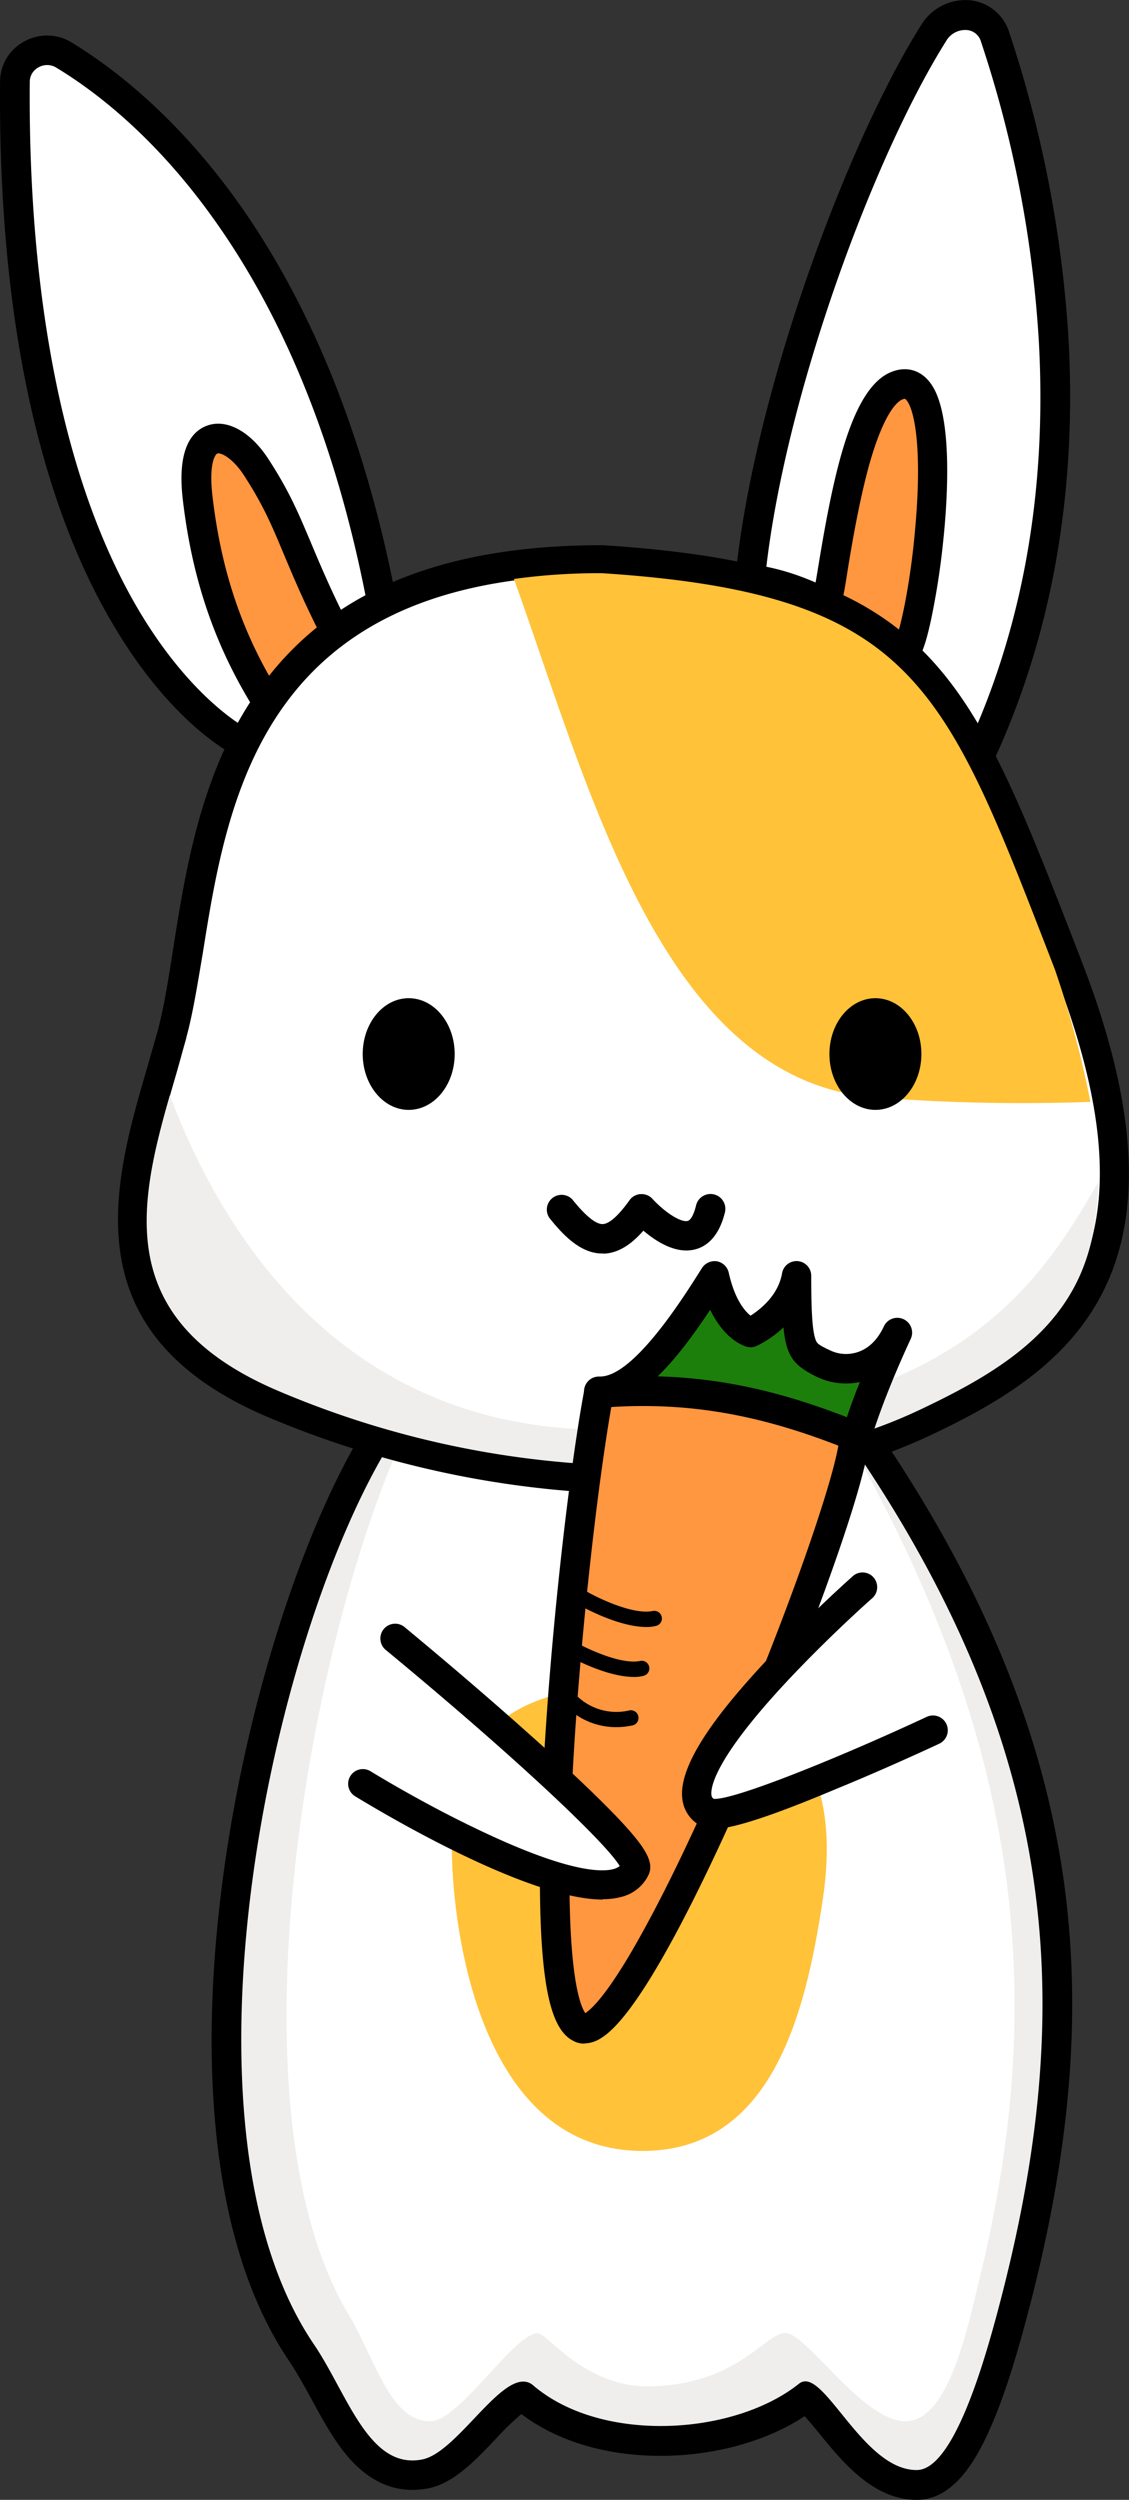 <svg id="图层_1" data-name="图层 1" xmlns="http://www.w3.org/2000/svg" xmlns:xlink="http://www.w3.org/1999/xlink" viewBox="0 0 343.7 760.91"><rect x="0" y="0" width="343.7" height="760.91" fill="#333333" stroke="none"/><defs><style>.cls-1{fill:none;}.cls-2{fill:#efeeed;}.cls-3{fill:#fff;}.cls-4{fill:#ffc239;}.cls-5{clip-path:url(#clip-path);}.cls-6{fill:#ff9640;}.cls-7{fill:#1d7f0b;}</style><clipPath id="clip-path" transform="translate(22 230.11)"><rect class="cls-1" x="-22" y="-230" width="343.92" height="761.76"/></clipPath></defs><title>tuzi</title><path class="cls-2" d="M257,526.24c-11.12,0-19.52-10.4-26.32-18.8-2.24-2.8-5.6-6.88-7.28-8-10.88,8.4-27.36,13.36-44.24,13.36s-31.6-4.8-41.76-13.44l-.08-.08c-2.24,0-8.08,6.16-11.6,9.84-5.76,6.08-11.76,12.4-18.08,13.76a17.4,17.4,0,0,1-4,.4c-13,0-19.92-12.88-26.64-25.28-2.24-4.16-4.56-8.4-7-12-27.84-41.12-24.24-107.12-19.6-142.8C57.06,291.84,73.78,238.4,93.06,207l1.36-2.16,146.4,1.52,1.36,1.92c31.44,46.24,49.68,90.8,55.68,136.16,5.28,40.16,1.44,82.24-12.24,132.48-9.2,33.92-17.92,49-28.16,49.2Zm0,0" transform="translate(22 230.11)"/><path d="M96.66,209.44,238.18,211c64.72,95.2,67.44,174.4,42.88,264.88-4.4,16.16-13.36,45.76-23.92,45.84H257c-15.2,0-26.48-27-33.84-27a3.19,3.19,0,0,0-1.92.72c-10.32,8.24-26.24,12.88-42.08,12.88-14.48,0-28.88-3.84-38.88-12.4a4.44,4.44,0,0,0-3-1.12c-8.4,0-20.72,21.6-30.64,23.68a14.76,14.76,0,0,1-3.12.32c-14.08,0-20.4-21.2-29.92-35.28-45-66.24-13.28-214.8,23-274m-5-9L89,204.72c-19.52,31.84-36.56,86-43.28,137.92-3.76,29-4.32,55.68-1.6,79.44,3.12,27.28,10.48,49.6,21.92,66.48,2.32,3.44,4.48,7.44,6.8,11.6,3.28,6.08,6.72,12.32,10.88,17.28,5.76,6.8,12.4,10.32,19.76,10.32a26.68,26.68,0,0,0,5-.48c7.68-1.6,14.16-8.4,20.4-15a86.49,86.49,0,0,1,7.84-7.6c10.88,8.24,25.76,12.72,42.4,12.72,16.4,0,32.4-4.48,43.84-12.08,1.36,1.52,3,3.52,4.24,5,7,8.64,16.56,20.48,29.84,20.48h.24c11.44-.16,18.24-12.8,22.4-22.32,3.36-7.68,6.64-17.52,10.08-30.16,13.84-50.8,17.68-93.44,12.32-134.24C295.94,298,277.46,252.8,245.62,206L243,202.08l-4.72-.08L96.74,200.48Zm0,0" transform="translate(22 230.11)"/><path class="cls-3" d="M276.74,461.28c21.52-90.16,10-169-46.64-263.84l-123.84-1.52C74.5,254.88,44.66,408.16,84,474.16c8.4,14.08,12.72,32.72,25,32.72,8.88,0,25.36-26.72,32.72-26.8,3,0,14.24,16.48,34,16.16,26.56-.4,35-15.92,41.2-16.24,6.48-.32,23.52,26.88,36.8,26.88s19.12-29.52,23-45.6Zm0,0" transform="translate(22 230.11)"/><path class="cls-4" d="M228.34,349c-5.12,33.36-15.2,75.76-55,75.6-42.72-.24-55.2-51-57.44-83.12C113.7,310,121.38,283,171.06,283c54.64.08,62.48,32.48,57.28,65.92Zm0,0" transform="translate(22 230.11)"/><g class="cls-5"><path class="cls-3" d="M206.34-53.76c5.6-56.16,33.84-131.2,55.92-166.32,4.8-7.68,15.84-7.36,18.64,1.2,13.68,41,35.52,132.64-4.8,219-31.68-51.92-69.76-53.84-69.76-53.84Zm0,0" transform="translate(22 230.11)"/><path d="M276.66,9.6l-4.4-7.12C242.18-46.88,206.5-49.2,206.1-49.28l-4.72-.24.48-4.72c5.52-55.6,33.68-131.84,56.56-168.24A15.74,15.74,0,0,1,273.54-230a13.94,13.94,0,0,1,11.68,9.68,365.1,365.1,0,0,1,18.08,93.6c2.56,47-5.2,90.32-23,128.64ZM211.3-57.6c11,2.16,38.8,11,64.08,48.32,14.88-35,21.2-74.32,18.88-116.8a354.8,354.8,0,0,0-17.6-91.28,4.87,4.87,0,0,0-4.24-3.6,6.72,6.72,0,0,0-6.4,3.36c-21.68,34.48-48.4,106.08-54.72,160Zm0,0" transform="translate(22 230.11)"/></g><path class="cls-6" d="M230.26-49.36c2.24-10.32,7.68-58.32,20.88-63.36,20.64-8,6.32,86.16,1.68,81.12" transform="translate(22 230.11)"/><path d="M253.14-27a4.82,4.82,0,0,1-3.68-1.68,4.45,4.45,0,0,1,.32-6.32,6.67,6.67,0,0,1,1-.64c1.52-4.08,4.48-17.2,5.92-34.64,2-23.2-.24-35-2.72-38-.4-.48-.48-.56-1.28-.24-1.2.48-5.36,3.2-10.08,19.84-3,10.88-5.2,23.68-6.56,32.08-.56,3.6-1,6.4-1.44,8.24a4.49,4.49,0,0,1-5.36,3.44,4.49,4.49,0,0,1-3.44-5.36c.32-1.6.8-4.4,1.36-7.84,4.48-27.12,9.92-54,22.24-58.8,5.28-2.08,10.16-.08,13,5.28,5.44,10.24,4.08,33.36,2.72,46.24a231.43,231.43,0,0,1-3.6,23.44c-2.32,11-4,12.88-5.6,14a4.25,4.25,0,0,1-2.8,1Zm0,0" transform="translate(22 230.11)"/><g class="cls-5"><path class="cls-3" d="M52.18-3.84s-71-32.56-69.68-201.44a9.82,9.82,0,0,1,14.88-8.16c24.8,15,75.44,57.92,96.32,164.24" transform="translate(22 230.11)"/><path d="M50.34.24c-.8-.32-19.2-9-37.28-39.2C2.58-56.32-5.66-77.36-11.5-101.52c-7.28-30-10.8-64.88-10.48-103.76a13.85,13.85,0,0,1,7.28-12.16,14.23,14.23,0,0,1,14.48.24c12.88,7.84,32.24,22.72,51,49.12C73-136.72,88.9-97,98.18-50.08l-8.8,1.76c-9-45.76-24.4-84.24-45.92-114.56C25.62-188.08,7.3-202.16-4.86-209.52a5.31,5.31,0,0,0-5.44-.08,5,5,0,0,0-2.64,4.4c-.4,47.2,5.12,113.44,33.2,160.88C37-16.16,53.94-7.92,54.1-7.84Zm0,0" transform="translate(22 230.11)"/></g><path class="cls-6" d="M60.26-15C48.66-33,41-53.36,38.1-78.8,35.46-101.6,48-99.92,55.78-88.16,66.5-71.84,66.9-64,79.54-39" transform="translate(22 230.11)"/><g class="cls-5"><path d="M60.26-10.48a4.29,4.29,0,0,1-3.76-2.08C43.78-32.4,36.5-53.28,33.62-78.32c-1.76-15.52,3-20.64,7.44-22.24,5.92-2.16,13.12,1.76,18.48,9.92,6.4,9.76,9.28,16.64,13,25.44,2.72,6.48,5.76,13.76,11,24.24a4.43,4.43,0,0,1-2,6,4.43,4.43,0,0,1-6-2C70.1-47.68,66.9-55.52,64.26-61.76,60.66-70.4,58-76.64,52.1-85.68c-3.52-5.28-7-6.72-7.92-6.4-.64.24-2.64,3-1.52,12.8C45.38-55.68,52.18-36,64.18-17.36a4.53,4.53,0,0,1-1.36,6.24,6.35,6.35,0,0,1-2.56.64Zm0,0" transform="translate(22 230.11)"/><path class="cls-3" d="M30.42,84.64C19.86,123-.54,169.92,59.86,196.4s141.6,33.76,199.76,6.24c42.88-20.32,78.56-48.4,43.36-139-33.92-87.2-43.36-117.12-141.6-123.36-128.56,0-119.28,101.6-131,144.32Zm0,0" transform="translate(22 230.11)"/><path d="M173.46,224.64c-4.32,0-8.72-.08-13.12-.32A297.47,297.47,0,0,1,58,200.56C-.54,174.8,12.5,130,23.06,94c1-3.68,2.08-7.12,3-10.56,1.84-6.8,3.2-15.44,4.64-24.64,3.84-24.48,8.64-55,26.48-79.6,21-29.2,55.12-43.36,104.08-43.36h.32c99,6.32,111,37.44,143.36,120.56l2.16,5.6c37.28,95.84-4,125-45.6,144.64-25,11.84-55.12,18-88.08,18ZM34.74,85.76c-1,3.52-2,7.2-3,10.72-10.48,36-21.36,73.28,30,95.84a286.36,286.36,0,0,0,99.12,23c36.56,1.76,70.08-4,96.88-16.72,19.68-9.36,39.2-20.72,48.8-41,10.4-22,7.92-52.16-7.68-92.24l-2.16-5.6c-16-41.2-26.56-68.4-44.72-86.08-18-17.52-44.24-25.84-90.72-28.8-45.84,0-77.44,13-96.64,39.6C48,7.44,43.46,36.72,39.7,60.24c-1.6,9.36-3,18.32-5,25.52Zm0,0" transform="translate(22 230.11)"/></g><path class="cls-2" d="M61.46,192.72a285.16,285.16,0,0,0,112,23.36c31.6,0,60.8-5.84,84.4-17,19.76-9.36,39.92-20.56,49-41.2,3.6-8.24,5.36-17.6,5.44-28.16C292.5,164.8,265.46,201.52,167.86,205,83.94,207.84,46,146.64,29.7,103.28c-9.76,34-16.8,68.16,31.76,89.44Zm0,0" transform="translate(22 230.11)"/><path class="cls-4" d="M244.5,103.92a573.26,573.26,0,0,0,65.44,1.36A297.37,297.37,0,0,0,299.22,65.2l-2.16-5.6c-16-41.28-26.56-68.56-44.8-86.24-18.08-17.6-44.48-26-91-29a188.48,188.48,0,0,0-26.8,1.76C157.62,10.56,179.94,99,244.5,103.92Zm0,0" transform="translate(22 230.11)"/><path d="M88.42,90.72c0,9.37,6.27,17,14,17s14-7.59,14-17-6.27-17-14-17-14,7.59-14,17Zm0,0" transform="translate(22 230.11)"/><path class="cls-7" d="M160.26,193.36c11.28.4,24-17.2,35.2-35.12,3.52,15.36,11,17.2,11,17.2s11.84-5.28,14.08-17.2c.08,23,1.28,23,7.68,26.4s17.36,2.88,23-9.2c-10,21.6-13.12,34-13.12,34" transform="translate(22 230.11)"/><path d="M238.1,213.92a5.4,5.4,0,0,1-1.12-.16,4.55,4.55,0,0,1-3.28-5.44,150.55,150.55,0,0,1,6.08-17.76A20.49,20.49,0,0,1,226,188.64l-.48-.24c-5.84-3.12-8.16-5.68-9-14.48a32.84,32.84,0,0,1-8.24,5.68,4.44,4.44,0,0,1-2.88.24c-.8-.24-6.72-2-11.2-11.28-10.8,16.32-22.32,29.76-34.08,29.28a4.48,4.48,0,0,1-4.32-4.64,4.53,4.53,0,0,1,4.64-4.32h.24c10.4,0,25.84-24.8,31-33a4.63,4.63,0,0,1,4.56-2.08,4.54,4.54,0,0,1,3.6,3.44c1.84,8.24,4.88,11.68,6.64,13.12,2.88-1.84,8.4-6.08,9.6-12.88a4.47,4.47,0,0,1,8.88.8c0,9.44.24,15.92,1.2,19,.48,1.52.8,1.76,3.6,3.2l.56.24a11.23,11.23,0,0,0,8.8.72c3.36-1.12,6.08-3.76,8-7.92a4.51,4.51,0,0,1,8.16,3.84c-9.68,20.88-12.8,33-12.88,33.2a4.29,4.29,0,0,1-4.24,3.36Zm0,0" transform="translate(22 230.11)"/><path class="cls-6" d="M160.26,193.92c-8.08,43-22.24,185-5.68,193.2s83.36-158.16,83.52-180c-25.92-10.64-49.36-15.44-77.84-13.2Zm0,0" transform="translate(22 230.11)"/><path d="M155.86,391.92a6.62,6.62,0,0,1-3.28-.8c-5.68-2.8-8.64-12.24-9.76-31.36-.8-14.24-.56-33.2.88-56.48,2.56-43.12,8.16-89,12.16-110.24a4.51,4.51,0,0,1,4.08-3.68c27.52-2.24,51.36,1.84,79.92,13.52a4.61,4.61,0,0,1,2.8,4.16C242.58,219,226,264.48,210.5,301.2c-12.48,29.6-35.6,80.48-49.44,89a9.76,9.76,0,0,1-5.2,1.68Zm8.24-193.76c-3.84,21.84-8.88,64.16-11.36,104.32-4,65.28,1.84,77.92,3.44,80.16,1.6-1,6.8-5.28,17.52-24.8,7.92-14.32,17.2-33.84,26.8-56.4,17.92-42,30.56-79,32.72-91.52-24.48-9.52-45.6-13.2-69.12-11.76Zm0,0" transform="translate(22 230.11)"/><path d="M230.5,90.72c0,9.37,6.27,17,14,17s14-7.59,14-17-6.27-17-14-17-14,7.59-14,17Zm0,0" transform="translate(22 230.11)"/><path d="M161.38,151.44c-6.56,0-11.84-5.44-16.16-10.88a4.5,4.5,0,0,1,7-5.6c4,5,7.12,7.52,9.2,7.52,1.44,0,4-1.36,8.24-7.28a4.36,4.36,0,0,1,3.36-1.84,4.44,4.44,0,0,1,3.6,1.44c4.48,4.8,9,7.2,10.72,6.72,1-.24,1.92-2.08,2.56-4.72a4.52,4.52,0,0,1,8.8,2.08c-1.92,7.84-5.92,10.48-9,11.28-5.76,1.52-11.68-2.16-15.84-5.68-3.2,3.68-7.28,6.88-12.16,7a.48.48,0,0,0-.32-.08Zm0,0" transform="translate(22 230.11)"/><path class="cls-3" d="M240.66,253.12s-66,58.24-47.2,68.72c6.8,3.76,68.56-25,68.56-25" transform="translate(22 230.11)"/><path d="M195.14,326.64a6.58,6.58,0,0,1-3.84-1,10.58,10.58,0,0,1-5.6-8.4c-1.28-11.6,14.08-29.52,25.68-42,12.88-13.76,26.16-25.52,26.24-25.6a4.45,4.45,0,0,1,6.32.4,4.52,4.52,0,0,1-.4,6.32c-.16.08-13.12,11.6-25.68,25-22.56,24.08-23.52,32.72-23.28,34.8a1.51,1.51,0,0,0,.72,1.28h.32c6.8,0,38.24-12.72,64.56-25a4.51,4.51,0,0,1,3.84,8.16c-.16.08-15.68,7.36-31.92,14-23.36,9.84-32.64,12-37,12Zm0,0" transform="translate(22 230.11)"/><path class="cls-3" d="M88.5,312.8s73.52,45.36,83,26c3.44-7-73.12-70.16-73.12-70.16" transform="translate(22 230.11)"/><path d="M161.54,348.08c-23.68,0-69.76-28-75.44-31.44a4.47,4.47,0,0,1,4.72-7.6c.16.08,14.56,9,31.2,17,28.16,13.68,39,13.84,42.88,12.72a5.12,5.12,0,0,0,1.76-.88c-4.08-6.88-30.64-32.24-71.2-65.76a4.49,4.49,0,0,1,5.68-7c.16.16,19.44,16,37.92,32.56,11,9.76,19.52,17.84,25.52,24,10.08,10.4,12.72,15,10.8,19a12.49,12.49,0,0,1-8.08,6.56,21,21,0,0,1-5.76.72Zm0,0" transform="translate(22 230.11)"/><path d="M165.62,295.6a21.67,21.67,0,0,1-15.44-6.4,2.32,2.32,0,0,1,3.44-3.12,17.22,17.22,0,0,0,16.08,4.4,2.34,2.34,0,0,1,1,4.56,23.83,23.83,0,0,1-5.12.56Zm0,0" transform="translate(22 230.11)"/><path d="M171,280.32c-8.64,0-19.76-6.24-20.24-6.56a2.35,2.35,0,0,1,2.32-4.08c3.52,2,14,7,19.84,5.76a2.32,2.32,0,1,1,.88,4.56,10,10,0,0,1-2.8.32Zm0,0" transform="translate(22 230.11)"/><path d="M174.82,265.12c-8.64,0-19.76-6.24-20.24-6.56a2.35,2.35,0,1,1,2.32-4.08c3.52,2,14,7,19.84,5.76a2.32,2.32,0,1,1,.88,4.56,10.74,10.74,0,0,1-2.8.32Zm0,0" transform="translate(22 230.11)"/></svg>